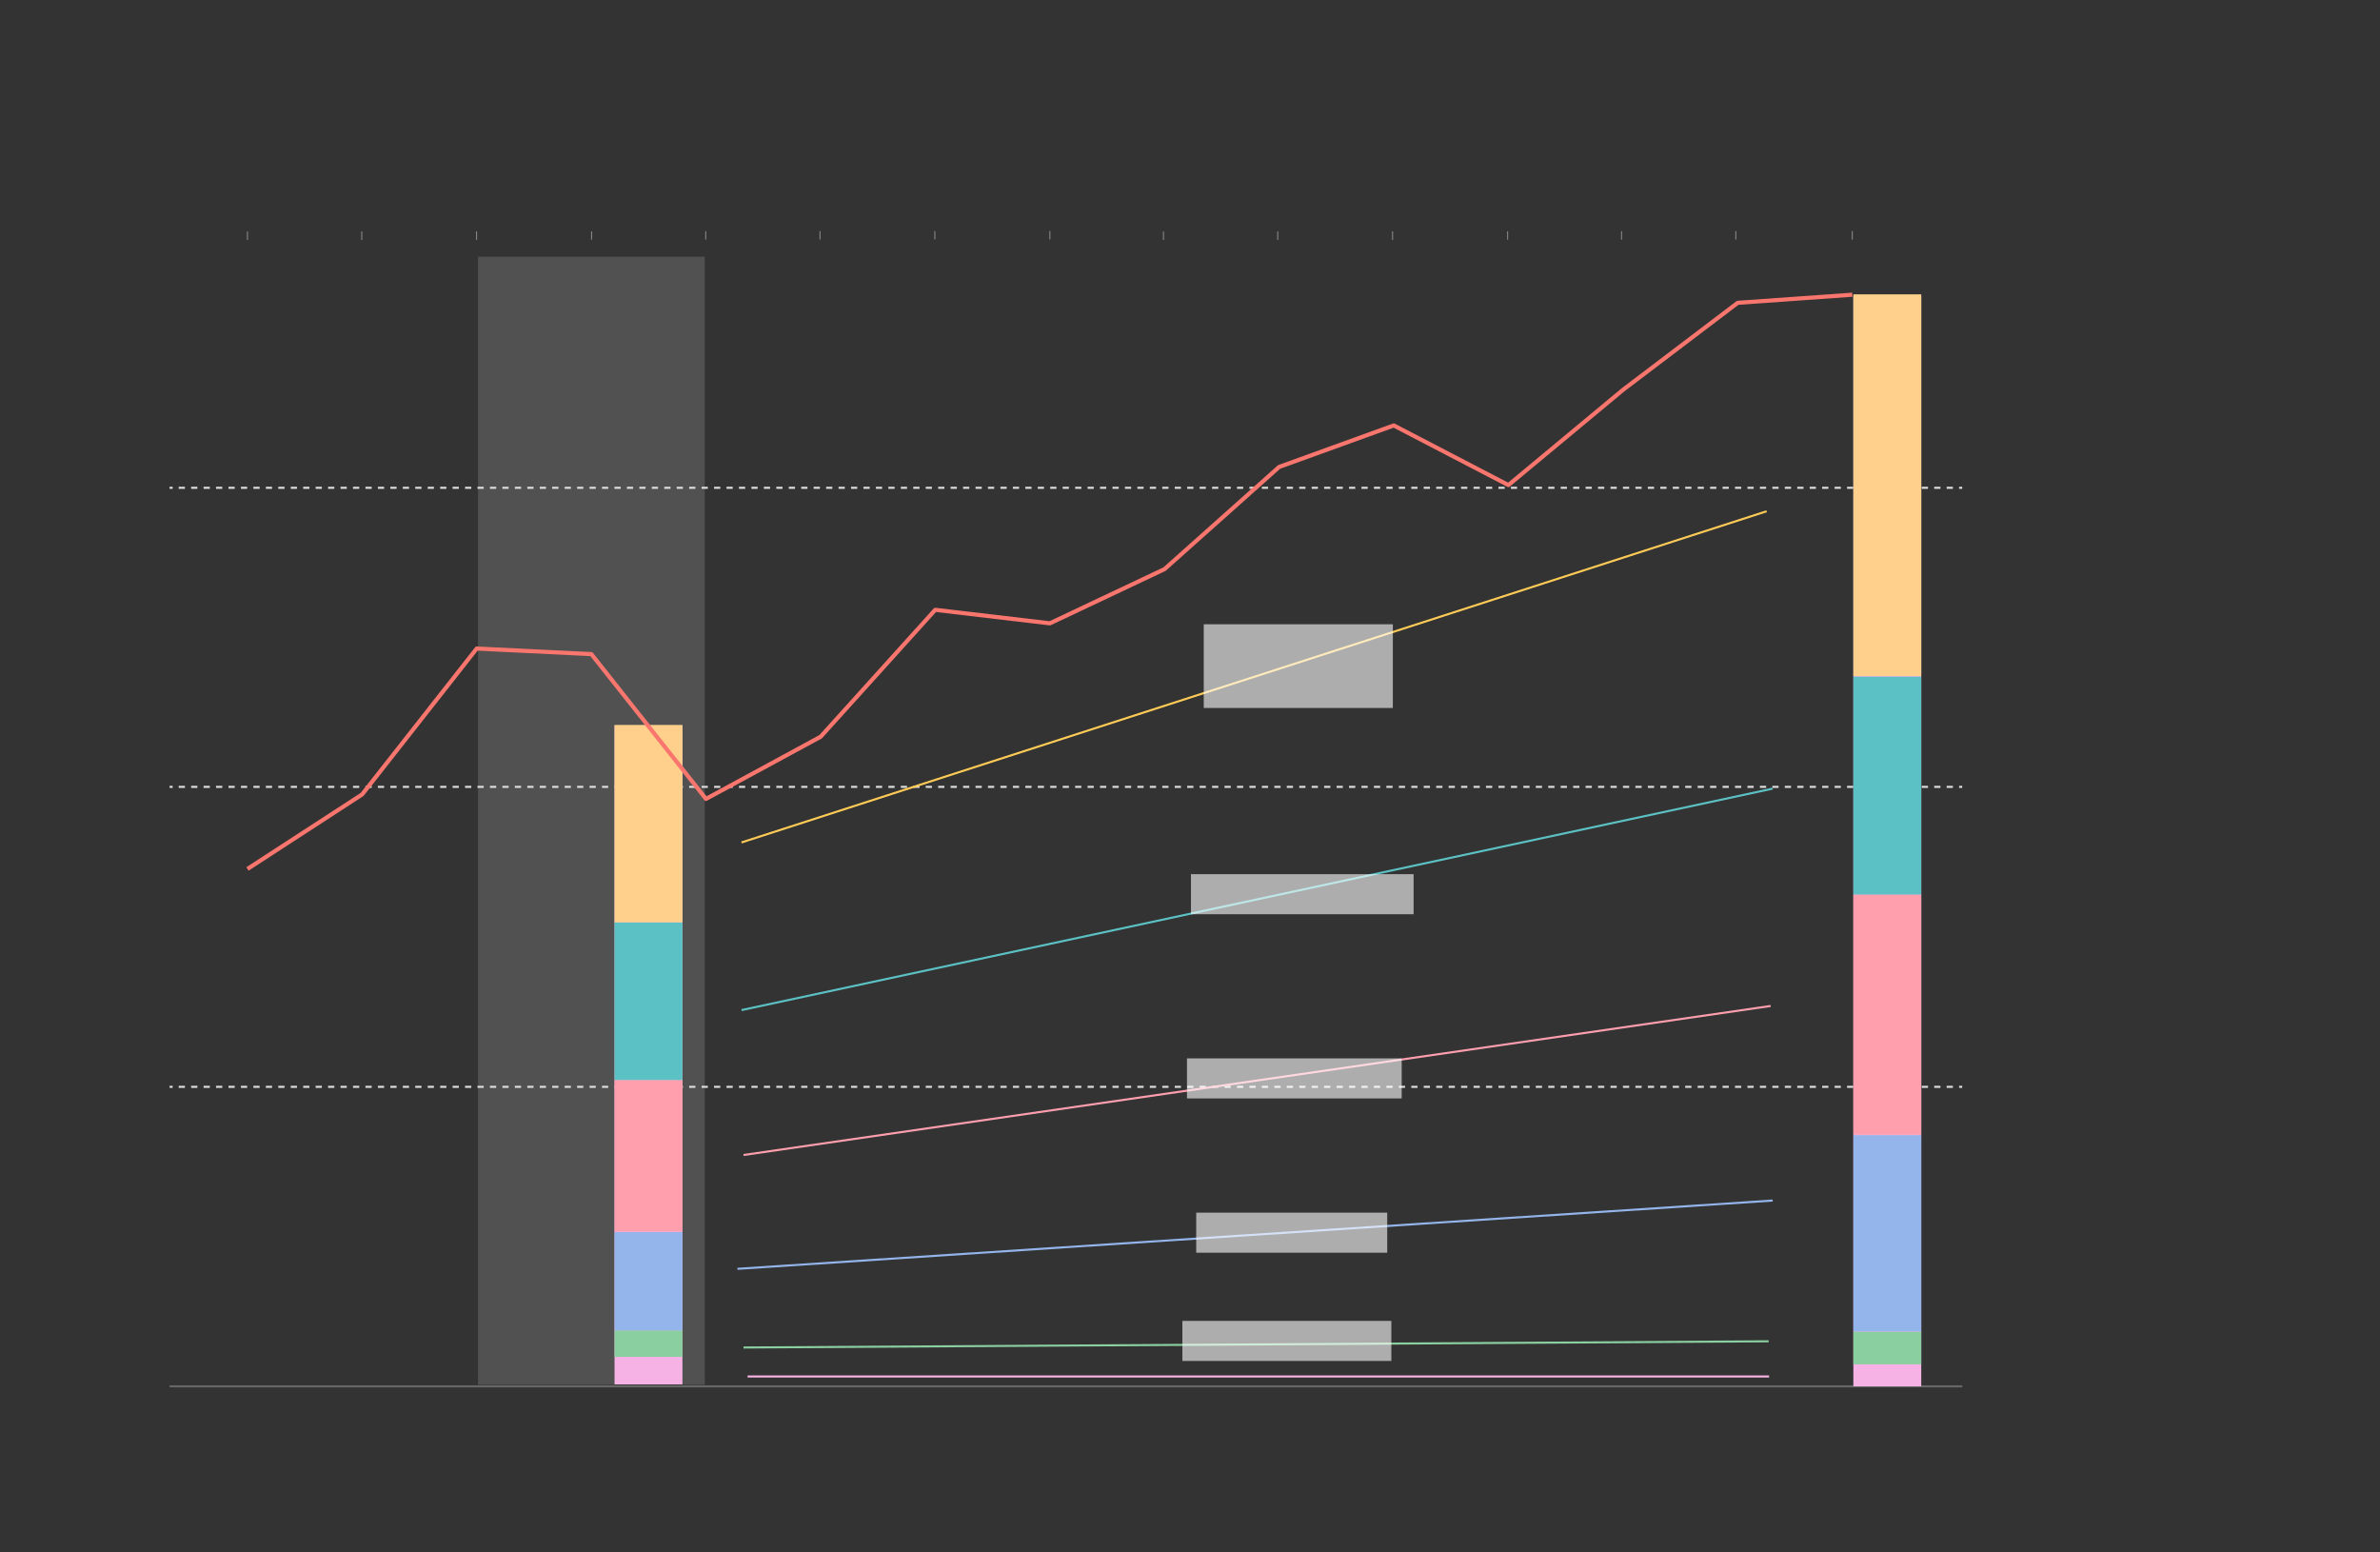 <?xml version="1.0" encoding="utf-8"?>
<!-- Generator: Adobe Illustrator 23.1.1, SVG Export Plug-In . SVG Version: 6.00 Build 0)  -->
<svg version="1.2" baseProfile="tiny" id="g-endowment-values-1200-img" xmlns="http://www.w3.org/2000/svg" xmlns:xlink="http://www.w3.org/1999/xlink"
	 x="0px" y="0px" viewBox="0 0 1150 750" xml:space="preserve">
<rect x="0" y="0" width="1150" height="750" fill="#333333" stroke="none"/>
<g>
	<rect style="opacity:0.2;" x="230.974" y="124.01" fill="#CCCCCC" width="109.588" height="544.99"/>
	<g>
		<g>
			
				<line fill="none" stroke="#888888" stroke-width="0.5" stroke-linejoin="round" stroke-miterlimit="10" x1="119.567" y1="111.843" x2="119.567" y2="115.906"/>
			
				<line fill="none" stroke="#888888" stroke-width="0.5" stroke-linejoin="round" stroke-miterlimit="10" x1="174.783" y1="111.812" x2="174.783" y2="115.875"/>
			
				<line fill="none" stroke="#888888" stroke-width="0.5" stroke-linejoin="round" stroke-miterlimit="10" x1="230.262" y1="111.781" x2="230.262" y2="115.844"/>
			
				<line fill="none" stroke="#888888" stroke-width="0.5" stroke-linejoin="round" stroke-miterlimit="10" x1="285.851" y1="111.749" x2="285.851" y2="115.812"/>
		</g>
		<g>
			
				<line fill="none" stroke="#888888" stroke-width="0.5" stroke-linejoin="round" stroke-miterlimit="10" x1="562.185" y1="111.843" x2="562.185" y2="115.906"/>
			
				<line fill="none" stroke="#888888" stroke-width="0.5" stroke-linejoin="round" stroke-miterlimit="10" x1="617.401" y1="111.812" x2="617.401" y2="115.875"/>
			
				<line fill="none" stroke="#888888" stroke-width="0.5" stroke-linejoin="round" stroke-miterlimit="10" x1="672.88" y1="111.781" x2="672.88" y2="115.844"/>
			
				<line fill="none" stroke="#888888" stroke-width="0.5" stroke-linejoin="round" stroke-miterlimit="10" x1="728.469" y1="111.749" x2="728.469" y2="115.812"/>
		</g>
		<g>
			
				<line fill="none" stroke="#888888" stroke-width="0.5" stroke-linejoin="round" stroke-miterlimit="10" x1="783.527" y1="111.697" x2="783.527" y2="115.76"/>
			
				<line fill="none" stroke="#888888" stroke-width="0.5" stroke-linejoin="round" stroke-miterlimit="10" x1="838.743" y1="111.666" x2="838.743" y2="115.729"/>
		</g>
		<g>
			
				<line fill="none" stroke="#888888" stroke-width="0.5" stroke-linejoin="round" stroke-miterlimit="10" x1="895" y1="111.666" x2="895" y2="115.729"/>
		</g>
		<g>
			
				<line fill="none" stroke="#888888" stroke-width="0.5" stroke-linejoin="round" stroke-miterlimit="10" x1="341.005" y1="111.677" x2="341.005" y2="115.74"/>
			
				<line fill="none" stroke="#888888" stroke-width="0.5" stroke-linejoin="round" stroke-miterlimit="10" x1="396.221" y1="111.645" x2="396.221" y2="115.708"/>
			
				<line fill="none" stroke="#888888" stroke-width="0.5" stroke-linejoin="round" stroke-miterlimit="10" x1="451.7" y1="111.614" x2="451.7" y2="115.677"/>
			
				<line fill="none" stroke="#888888" stroke-width="0.5" stroke-linejoin="round" stroke-miterlimit="10" x1="507.289" y1="111.583" x2="507.289" y2="115.646"/>
		</g>
	</g>
	<g>
		<g>
			<line fill="none" stroke="#DDDDDD" stroke-miterlimit="10" x1="948.13" y1="235.666" x2="946.63" y2="235.666"/>
			
				<line fill="none" stroke="#DDDDDD" stroke-miterlimit="10" stroke-dasharray="3.008,3.008" x1="943.623" y1="235.666" x2="84.94" y2="235.666"/>
			<line fill="none" stroke="#DDDDDD" stroke-miterlimit="10" x1="83.436" y1="235.666" x2="81.936" y2="235.666"/>
		</g>
		<g>
			<line fill="none" stroke="#DDDDDD" stroke-miterlimit="10" x1="948.13" y1="380.153" x2="946.63" y2="380.153"/>
			
				<line fill="none" stroke="#DDDDDD" stroke-miterlimit="10" stroke-dasharray="3.008,3.008" x1="943.623" y1="380.153" x2="84.94" y2="380.153"/>
			<line fill="none" stroke="#DDDDDD" stroke-miterlimit="10" x1="83.436" y1="380.153" x2="81.936" y2="380.153"/>
		</g>
		<g>
			<line fill="none" stroke="#DDDDDD" stroke-miterlimit="10" x1="948.13" y1="525.072" x2="946.63" y2="525.072"/>
			
				<line fill="none" stroke="#DDDDDD" stroke-miterlimit="10" stroke-dasharray="3.008,3.008" x1="943.623" y1="525.072" x2="84.94" y2="525.072"/>
			<line fill="none" stroke="#DDDDDD" stroke-miterlimit="10" x1="83.436" y1="525.072" x2="81.936" y2="525.072"/>
		</g>
		<line fill="none" stroke="#666666" stroke-miterlimit="10" x1="948.13" y1="669.775" x2="81.936" y2="669.775"/>
	</g>
	<rect x="349.333" y="129" fill="none" width="254" height="39"/>
	<line fill="none" stroke="#FFCB57" stroke-miterlimit="10" x1="358.287" y1="407" x2="853.619" y2="247"/>
	<rect x="296.943" y="350.5" fill="#F7B2E5" width="32.804" height="318.333"/>
	<rect x="296.943" y="445.58" fill="#5CC1C4" width="32.804" height="76.28"/>
	<rect x="296.943" y="521.91" fill="#FF9FAE" width="32.804" height="73.101"/>
	<rect x="296.943" y="595.214" fill="#94B5EB" width="32.804" height="47.675"/>
	<g>
		<rect x="895.53" y="142.959" fill="#F7B2E5" width="32.804" height="526.817"/>
		<rect x="895.53" y="142.197" fill="#FFD08C" width="32.804" height="184.386"/>
		<rect x="895.53" y="326.898" fill="#5CC1C4" width="32.804" height="105.363"/>
		<rect x="895.53" y="432.29" fill="#FF9FAE" width="32.804" height="115.9"/>
		<rect x="895.53" y="643.34" fill="#8ACF9F" width="32.804" height="15.804"/>
		<rect x="895.53" y="548.407" fill="#94B5EB" width="32.804" height="94.827"/>
	</g>
	<rect x="296.943" y="642.809" fill="#8ACF9F" width="32.804" height="12.713"/>
	<line fill="none" stroke="#5CC1C4" stroke-miterlimit="10" x1="358.287" y1="488" x2="856.55" y2="381"/>
	<line fill="none" stroke="#FF9FAE" stroke-miterlimit="10" x1="359.264" y1="558" x2="855.573" y2="486"/>
	<line fill="none" stroke="#94B5EB" stroke-miterlimit="10" x1="356.333" y1="613" x2="856.55" y2="580"/>
	<line fill="none" stroke="#8ACF9F" stroke-miterlimit="10" x1="359.266" y1="651.002" x2="854.599" y2="648.004"/>
	<line fill="none" stroke="#F7B2E5" stroke-miterlimit="10" x1="361.218" y1="665" x2="854.819" y2="665"/>
	<rect style="opacity:0.6;" x="581.648" y="301.597" fill="#FFFFFF" width="91.37" height="40.438"/>
	<rect style="opacity:0.6;" x="575.456" y="422.331" fill="#FFFFFF" width="107.586" height="19.352"/>
	<rect style="opacity:0.6;" x="573.541" y="511.318" fill="#FFFFFF" width="103.751" height="19.352"/>
	<rect style="opacity:0.6;" x="578" y="585.858" fill="#FFFFFF" width="92.292" height="19.352"/>
	<rect style="opacity:0.6;" x="571.309" y="638.151" fill="#FFFFFF" width="100.982" height="19.352"/>
	<rect x="296.943" y="350.237" fill="#FFD08C" width="32.804" height="95.349"/>
	<polyline fill="none" stroke="#F8766D" stroke-width="2" stroke-linejoin="round" stroke-miterlimit="10" points="119.577,419.8 
		174.966,383.81 230.354,313.317 285.742,316.017 341.13,385.968 396.519,355.936 451.907,294.617 507.295,301.143 562.683,274.962 
		618.071,225.584 673.46,205.541 728.848,234.346 784.236,188.328 839.643,146.304 895.031,142.375 	"/>
</g>
<style>
#g-endowment-values-1200-img rect, #g-endowment-values-1200-img circle, #g-endowment-values-1200-img path, #g-endowment-values-1200-img line, #g-endowment-values-1200-img polyline { vector-effect: non-scaling-stroke; }
</style>
</svg>

